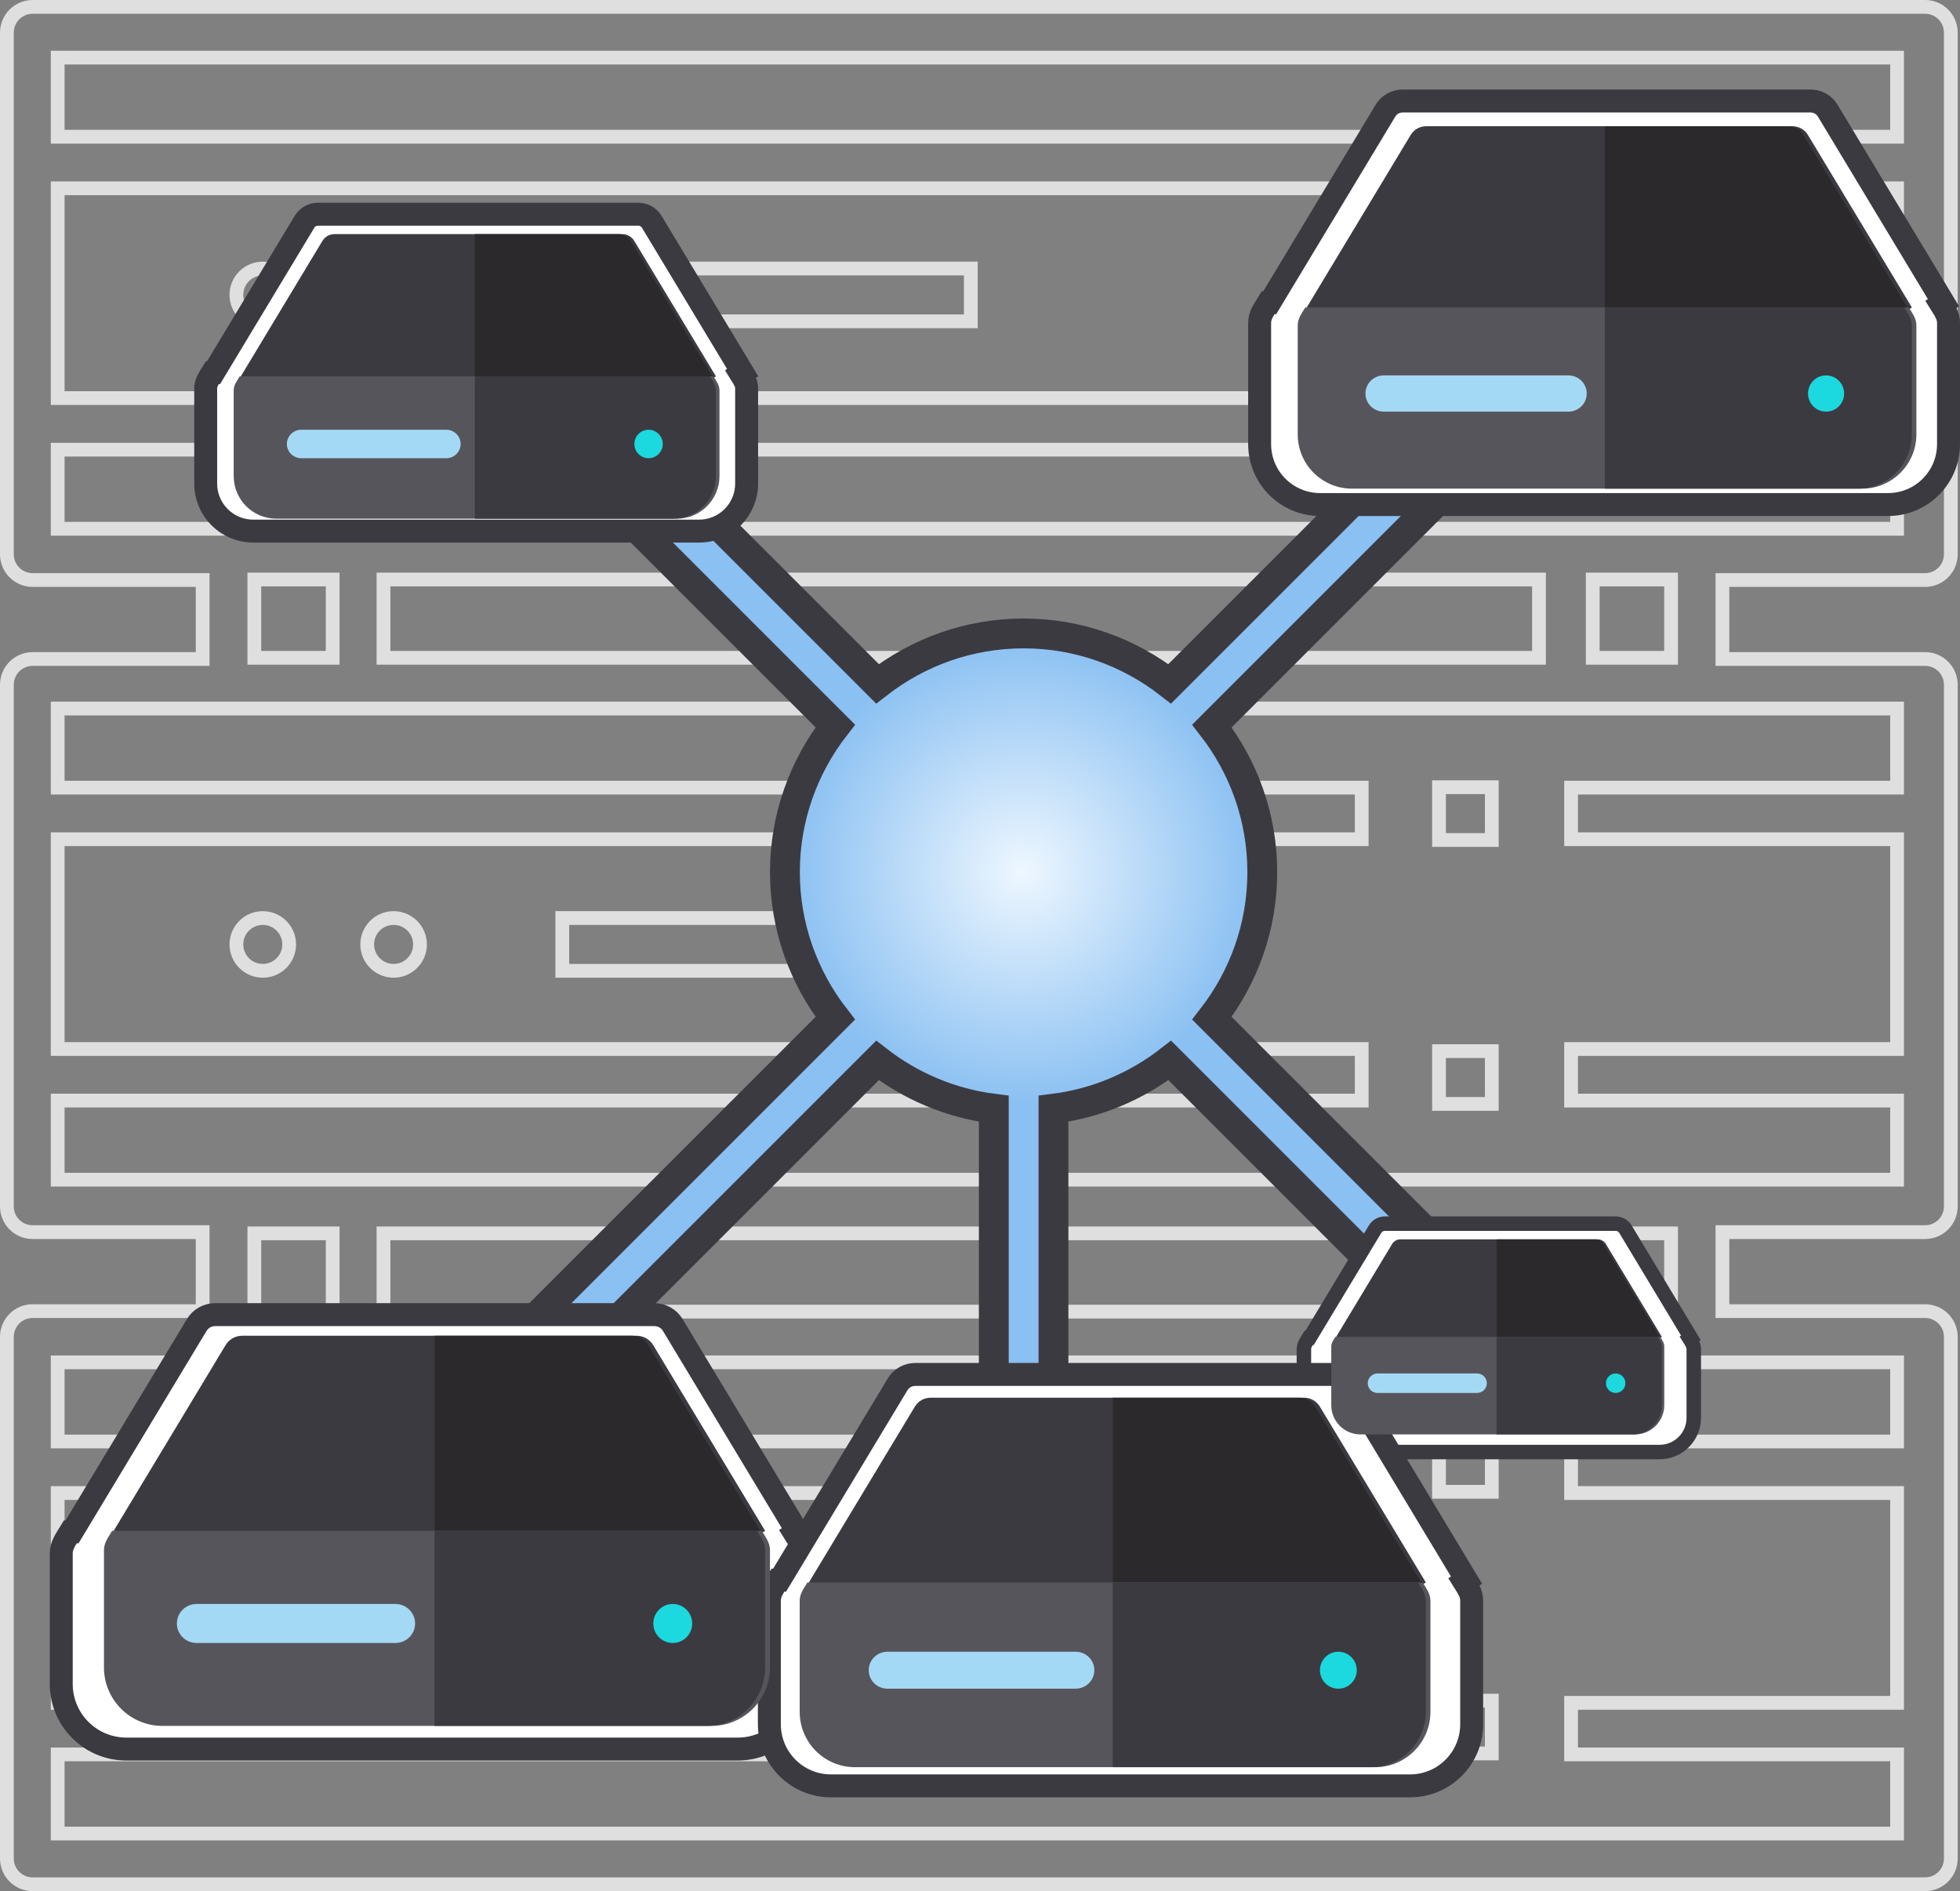 <?xml version="1.0" encoding="UTF-8"?>
<!-- Generated by Pixelmator Pro 3.4.3 -->
<svg width="854" height="824" viewBox="0 0 854 824" xmlns="http://www.w3.org/2000/svg">
    <rect x="0" y="0" width="854" height="824" fill="#808080" stroke="none"/>
    <g id="server-copy" opacity="0.749">
        <path id="Path" fill="none" stroke="#ffffff" stroke-width="6" d="M 650 60 L 650 83 L 627 83 L 627 60 L 650 60 Z"/>
        <path id="path1" fill="none" stroke="#ffffff" stroke-width="6" d="M 650 174 L 650 197 L 627 197 L 627 174 L 650 174 Z"/>
        <path id="Oval" fill="none" stroke="#ffffff" stroke-width="6" d="M 126 128.5 C 126 134.851 120.851 140 114.5 140 C 108.149 140 103 134.851 103 128.5 C 103 122.149 108.149 117 114.5 117 C 120.851 117 126 122.149 126 128.5 Z"/>
        <path id="path2" fill="none" stroke="#ffffff" stroke-width="6" d="M 183 128.5 C 183 134.851 177.851 140 171.5 140 C 165.149 140 160 134.851 160 128.5 C 160 122.149 165.149 117 171.5 117 C 177.851 117 183 122.149 183 128.5 Z"/>
        <path id="path3" fill="none" stroke="#ffffff" stroke-width="6" d="M 423 117 L 423 140 L 245 140 L 245 117 L 423 117 Z"/>
        <path id="path4" fill="none" stroke="#ffffff" stroke-width="6" d="M 650 343 L 650 366 L 627 366 L 627 343 L 650 343 Z"/>
        <path id="path5" fill="none" stroke="#ffffff" stroke-width="6" d="M 650 458 L 650 481 L 627 481 L 627 458 L 650 458 Z"/>
        <path id="path6" fill="none" stroke="#ffffff" stroke-width="6" d="M 126 411.5 C 126 417.851 120.851 423 114.5 423 C 108.149 423 103 417.851 103 411.5 C 103 405.149 108.149 400 114.5 400 C 120.851 400 126 405.149 126 411.5 Z"/>
        <path id="path7" fill="none" stroke="#ffffff" stroke-width="6" d="M 183 411.5 C 183 417.851 177.851 423 171.5 423 C 165.149 423 160 417.851 160 411.5 C 160 405.149 165.149 400 171.5 400 C 177.851 400 183 405.149 183 411.5 Z"/>
        <path id="path8" fill="none" stroke="#ffffff" stroke-width="6" d="M 423 400 L 423 423 L 245 423 L 245 400 L 423 400 Z"/>
        <path id="Shape" fill="none" stroke="#ffffff" stroke-width="6" d="M 14.217 3 L 14.217 3 L 838.783 3 C 841.758 3 844.612 4.181 846.716 6.283 C 848.738 8.304 849.908 11.017 849.995 13.865 L 850 14.207 L 850 241.517 C 850 244.489 848.819 247.34 846.716 249.441 C 844.693 251.463 841.977 252.632 839.126 252.719 L 838.783 252.724 L 750.483 252.724 L 750.483 287.138 L 838.783 287.138 C 841.758 287.138 844.612 288.319 846.716 290.421 C 848.738 292.442 849.908 295.155 849.995 298.002 L 850 298.345 L 850 525.655 C 850 528.627 848.819 531.477 846.716 533.579 C 844.693 535.6 841.977 536.77 839.126 536.857 L 838.783 536.862 L 750.483 536.862 L 750.483 571.276 L 838.783 571.276 C 841.758 571.276 844.612 572.457 846.716 574.559 C 848.738 576.58 849.908 579.293 849.995 582.14 L 850 582.483 L 850 809.793 C 850 812.765 848.819 815.615 846.716 817.717 C 844.693 819.738 841.977 820.908 839.126 820.995 L 838.783 821 L 14.217 821 C 11.242 821 8.388 819.819 6.284 817.717 C 4.262 815.696 3.092 812.983 3.005 810.135 L 3 809.793 L 3 582.483 C 3 579.511 4.181 576.66 6.284 574.559 C 8.307 572.537 11.023 571.368 13.874 571.281 L 14.217 571.276 L 88.3 571.276 L 88.3 536.862 L 14.217 536.862 C 11.242 536.862 8.388 535.681 6.284 533.579 C 4.262 531.558 3.092 528.845 3.005 525.997 L 3 525.655 L 3 298.345 C 3 295.373 4.181 292.522 6.284 290.421 C 8.307 288.4 11.023 287.23 13.874 287.143 L 14.217 287.138 L 88.3 287.138 L 88.3 252.724 L 14.217 252.724 C 11.242 252.724 8.388 251.543 6.284 249.441 C 4.262 247.42 3.092 244.707 3.005 241.86 L 3 241.517 L 3 14.207 C 3 11.235 4.181 8.385 6.284 6.283 C 8.388 4.181 11.242 3 14.217 3 Z M 826.586 593.602 L 25.135 593.602 L 25.135 628.072 L 593.314 628.072 L 593.314 650.542 L 25.135 650.542 L 25.135 741.954 L 593.314 741.954 L 593.314 764.424 L 25.135 764.424 L 25.135 798.895 L 826.586 798.895 L 826.586 764.424 L 684.541 764.424 L 684.541 741.954 L 826.586 741.954 L 826.586 650.542 L 684.541 650.542 L 684.541 628.072 L 826.586 628.072 L 826.586 593.602 Z M 728.114 537.391 L 693.979 537.391 L 693.979 571.496 L 728.114 571.496 L 728.114 537.391 Z M 670.565 537.391 L 167.088 537.391 L 167.088 571.496 L 670.565 571.496 L 670.565 537.391 Z M 144.954 537.391 L 110.819 537.391 L 110.819 571.496 L 144.954 571.496 L 144.954 537.391 Z M 826.586 308.715 L 25.135 308.715 L 25.135 343.185 L 593.314 343.185 L 593.314 365.656 L 25.135 365.656 L 25.135 457.067 L 593.314 457.067 L 593.314 479.537 L 25.135 479.537 L 25.135 514.008 L 826.586 514.008 L 826.586 479.537 L 684.541 479.537 L 684.541 457.067 L 826.586 457.067 L 826.586 365.656 L 684.541 365.656 L 684.541 343.185 L 826.586 343.185 L 826.586 308.715 Z M 728.114 252.504 L 693.979 252.504 L 693.979 286.609 L 728.114 286.609 L 728.114 252.504 Z M 670.565 252.504 L 167.088 252.504 L 167.088 286.609 L 670.565 286.609 L 670.565 252.504 Z M 144.954 252.504 L 110.819 252.504 L 110.819 286.609 L 144.954 286.609 L 144.954 252.504 Z M 826.586 25.105 L 25.135 25.105 L 25.135 59.576 L 593.314 59.576 L 593.314 82.046 L 25.135 82.046 L 25.135 173.458 L 593.314 173.458 L 593.314 195.928 L 25.135 195.928 L 25.135 230.398 L 826.586 230.398 L 826.586 195.928 L 684.541 195.928 L 684.541 173.458 L 826.586 173.458 L 826.586 82.046 L 684.541 82.046 L 684.541 59.576 L 826.586 59.576 L 826.586 25.105 Z"/>
        <path id="path9" fill="none" stroke="#ffffff" stroke-width="6" d="M 650 627 L 650 650 L 627 650 L 627 627 L 650 627 Z"/>
        <path id="path10" fill="none" stroke="#ffffff" stroke-width="6" d="M 650 741 L 650 764 L 627 764 L 627 741 L 650 741 Z"/>
        <path id="path11" fill="none" stroke="#ffffff" stroke-width="6" d="M 126 695.5 C 126 701.851 120.851 707 114.5 707 C 108.149 707 103 701.851 103 695.5 C 103 689.149 108.149 684 114.5 684 C 120.851 684 126 689.149 126 695.5 Z"/>
        <path id="path12" fill="none" stroke="#ffffff" stroke-width="6" d="M 183 695.5 C 183 701.851 177.851 707 171.5 707 C 165.149 707 160 701.851 160 695.5 C 160 689.149 165.149 684 171.5 684 C 177.851 684 183 689.149 183 695.5 Z"/>
        <path id="path13" fill="none" stroke="#ffffff" stroke-width="6" d="M 423 684 L 423 707 L 245 707 L 245 684 L 423 684 Z"/>
    </g>
    <g id="Group">
        <radialGradient id="radialGradient1" cx="445.51" cy="379.719" r="102.115" fx="445.51" fy="379.719" gradientUnits="userSpaceOnUse">
            <stop offset="0" stop-color="#eef7ff" stop-opacity="1"/>
            <stop offset="1" stop-color="#8ac0f2" stop-opacity="1"/>
        </radialGradient>
        <path id="path14" fill="url(#radialGradient1)" stroke="#3c3a41" stroke-width="13" d="M 653 164 C 653 177.455 631.419 159.117 637.438 170.18 L 509.661 297.957 C 492.046 284.242 469.998 276 446 276 C 422.002 276 399.954 284.242 382.326 297.944 L 282.629 198.247 C 287.205 190.512 290 181.62 290 172 C 290 143.322 266.678 120 238 120 C 209.322 120 186 143.322 186 172 C 186 200.678 209.322 224 238 224 C 247.62 224 256.512 221.205 264.247 216.629 L 363.944 316.326 C 350.242 333.954 342 356.002 342 380 C 342 403.998 350.242 426.046 363.944 443.661 L 199.312 608.306 C 185.454 595.735 167.137 588 147 588 C 103.983 588 69 622.983 69 666 C 69 709.017 103.983 744 147 744 C 190.017 744 225 709.017 225 666 C 225 652.545 221.581 639.883 215.562 628.82 L 382.339 462.043 C 396.717 473.223 414.059 480.711 433.013 483.09 L 433.013 615.17 C 396.184 621.384 427 650.416 427 689 C 427 732.017 411.983 725 455 725 C 498.017 725 470 732.017 470 689 C 470 650.429 495.842 621.397 459.013 615.17 L 459.013 483.09 C 477.967 480.711 495.309 473.223 509.687 462.043 L 609.384 561.74 C 604.795 569.488 602 578.38 602 588 C 602 616.678 631 617.678 631 589 C 631 560.322 635.488 538.795 627.753 543.371 L 528.056 443.674 C 541.758 426.046 550 403.998 550 380 C 550 356.002 541.758 333.954 528.056 316.339 L 653.701 190.694 C 667.546 203.265 667.863 164 688 164 C 731.017 164 653 120.983 653 164 Z"/>
        <g id="image-bg">
            <g id="g1">
                <path id="path15" fill="#ffffff" stroke="#3c3a41" stroke-width="10" d="M 110.338 231.404 C 98.875 231.404 89.623 222.153 89.623 210.693 L 89.623 169.271 C 89.623 166.648 91.002 164.854 92.521 162.369 L 93.062 162.369 L 132.67 96.646 C 133.914 94.575 136.133 93.334 138.625 93.334 L 206.607 93.334 L 276.311 93.334 L 278.029 93.334 C 280.521 93.334 282.74 94.575 283.984 96.646 L 323.592 162.369 L 322.748 162.908 C 324.128 165.12 325.312 166.844 325.312 169.271 L 325.312 210.693 C 325.312 222.153 316.061 231.404 304.598 231.404 L 303.027 231.404 L 206.607 231.404 L 110.338 231.404 Z"/>
            </g>
            <g id="g2">
                <path id="path16" fill="#ffffff" stroke="#3c3a41" stroke-width="10" d="M 55.086 762.092 C 39.37 762.092 26.686 749.41 26.686 733.699 L 26.686 676.912 C 26.686 673.316 28.579 670.854 30.662 667.447 L 31.402 667.447 L 85.703 577.344 C 87.409 574.504 90.449 572.801 93.865 572.801 L 187.068 572.801 L 282.629 572.801 L 284.986 572.801 C 288.402 572.801 291.443 574.504 293.148 577.344 L 347.449 667.447 L 346.293 668.188 C 348.185 671.219 349.809 673.585 349.809 676.912 L 349.809 733.699 C 349.809 749.41 337.124 762.092 321.408 762.092 L 319.258 762.092 L 187.068 762.092 L 55.086 762.092 Z"/>
            </g>
            <g id="g3">
                <path id="path17" fill="#ffffff" stroke="#3c3a41" stroke-width="10" d="M 575.223 219.838 C 560.624 219.838 548.842 208.057 548.842 193.463 L 548.842 140.711 C 548.842 137.37 550.601 135.085 552.535 131.92 L 553.225 131.92 L 603.666 48.221 C 605.25 45.583 608.075 44 611.248 44 L 697.826 44 L 786.594 44 L 788.785 44 C 791.958 44 794.783 45.583 796.367 48.221 L 846.809 131.92 L 845.734 132.607 C 847.492 135.424 849 137.62 849 140.711 L 849 193.463 C 849 208.057 837.218 219.838 822.619 219.838 L 820.621 219.838 L 697.826 219.838 L 575.223 219.838 Z"/>
            </g>
            <g id="g4">
                <path id="path18" fill="#ffffff" stroke="#3c3a41" stroke-width="6.309" d="M 583.057 632.682 C 574.795 632.682 568.127 626.013 568.127 617.754 L 568.127 587.898 C 568.127 586.008 569.122 584.715 570.217 582.924 L 570.605 582.924 L 599.152 535.555 C 600.049 534.062 601.649 533.166 603.445 533.166 L 652.443 533.166 L 702.682 533.166 L 703.922 533.166 C 705.718 533.166 707.316 534.062 708.213 535.555 L 736.76 582.924 L 736.152 583.312 C 737.144 584.902 738 586.153 738 587.898 L 738 617.754 C 738 626.013 731.332 632.682 723.07 632.682 L 721.939 632.682 L 652.443 632.682 L 583.057 632.682 Z"/>
            </g>
            <g id="g5">
                <path id="path19" fill="#ffffff" stroke="#3c3a41" stroke-width="10" d="M 362.113 778.135 C 347.23 778.135 335.219 766.123 335.219 751.244 L 335.219 697.463 C 335.219 694.057 337.01 691.727 338.982 688.5 L 339.686 688.5 L 391.111 603.168 C 392.727 600.478 395.607 598.865 398.842 598.865 L 487.109 598.865 L 577.609 598.865 L 579.844 598.865 C 583.079 598.865 585.959 600.478 587.574 603.168 L 639 688.5 L 637.904 689.201 C 639.696 692.073 641.234 694.311 641.234 697.463 L 641.234 751.244 C 641.234 766.123 629.221 778.135 614.338 778.135 L 612.301 778.135 L 487.109 778.135 L 362.113 778.135 Z"/>
            </g>
        </g>
        <g id="images-fg">
            <g id="Group-2-copy">
                <path id="path20" fill="#3c3a41" stroke="none" d="M 276.374 104.976 C 275.257 103.116 273.265 102 271.027 102 L 145.829 102 C 143.591 102 141.599 103.116 140.482 104.976 L 104.911 164 L 120.083 176.4 L 292.543 176.4 L 311.945 164 L 276.374 104.976 Z"/>
                <path id="path21" fill="#2b292c" stroke="none" d="M 310.4 164 L 290.998 176.4 L 206.883 176.4 L 206.883 102 L 269.482 102 C 271.72 102 273.712 103.116 274.829 104.976 L 310.4 164 Z"/>
                <path id="path22" fill="#57555c" stroke="none" d="M 310.886 164 L 104.425 164 C 103.061 166.232 101.821 167.844 101.821 170.2 L 101.821 207.4 C 101.821 217.692 110.13 226 120.424 226 L 294.887 226 C 305.182 226 313.49 217.692 313.49 207.4 L 313.49 170.2 C 313.49 167.844 312.251 166.232 310.886 164 Z"/>
                <path id="path23" fill="#3c3a41" stroke="none" d="M 311.945 170.2 L 311.945 207.4 C 311.945 217.692 303.697 226 293.477 226 L 206.883 226 L 206.883 164 L 309.36 164 C 310.715 166.232 311.945 167.844 311.945 170.2 Z"/>
                <path id="path24" fill="#1bd9de" stroke="none" d="M 288.77 193.45 C 288.77 196.874 286.003 199.65 282.59 199.65 C 279.177 199.65 276.41 196.874 276.41 193.45 C 276.41 190.026 279.177 187.25 282.59 187.25 C 286.003 187.25 288.77 190.026 288.77 193.45 Z"/>
                <path id="path25" fill="#a4d9f5" stroke="none" d="M 194.429 199.65 L 131.27 199.65 C 127.802 199.65 124.996 196.877 124.996 193.45 C 124.996 190.023 127.802 187.25 131.27 187.25 L 194.429 187.25 C 197.897 187.25 200.703 190.023 200.703 193.45 C 200.703 196.877 197.897 199.65 194.429 199.65 Z"/>
            </g>
            <g id="Group-2-copy-2">
                <path id="path26" fill="#3c3a41" stroke="none" d="M 284.606 586.08 C 283.074 583.529 280.343 582 277.275 582 L 105.632 582 C 102.564 582 99.833 583.529 98.301 586.08 L 49.534 667 L 70.336 684 L 306.772 684 L 333.372 667 L 284.606 586.08 Z"/>
                <path id="path27" fill="#2b292c" stroke="none" d="M 331.254 667 L 304.654 684 L 189.335 684 L 189.335 582 L 275.157 582 C 278.225 582 280.956 583.529 282.487 586.08 L 331.254 667 Z"/>
                <path id="path28" fill="#57555c" stroke="none" d="M 331.92 667 L 48.868 667 C 46.998 670.06 45.298 672.27 45.298 675.5 L 45.298 726.5 C 45.298 740.609 56.689 752 70.803 752 L 309.985 752 C 324.099 752 335.49 740.609 335.49 726.5 L 335.49 675.5 C 335.49 672.27 333.791 670.06 331.92 667 Z"/>
                <path id="path29" fill="#3c3a41" stroke="none" d="M 333.372 675.5 L 333.372 726.5 C 333.372 740.609 322.064 752 308.053 752 L 189.335 752 L 189.335 667 L 329.828 667 C 331.685 670.06 333.372 672.27 333.372 675.5 Z"/>
                <path id="path30" fill="#1bd9de" stroke="none" d="M 301.599 707.375 C 301.599 712.069 297.806 715.875 293.127 715.875 C 288.447 715.875 284.654 712.069 284.654 707.375 C 284.654 702.681 288.447 698.875 293.127 698.875 C 297.806 698.875 301.599 702.681 301.599 707.375 Z"/>
                <path id="path31" fill="#a4d9f5" stroke="none" d="M 172.261 715.875 L 85.672 715.875 C 80.918 715.875 77.071 712.073 77.071 707.375 C 77.071 702.677 80.918 698.875 85.672 698.875 L 172.261 698.875 C 177.015 698.875 180.862 702.677 180.862 707.375 C 180.862 712.073 177.015 715.875 172.261 715.875 Z"/>
            </g>
            <g id="Group-2-copy-3">
                <path id="path32" fill="#3c3a41" stroke="none" d="M 787.732 58.79 C 786.309 56.421 783.772 55 780.922 55 L 621.477 55 C 618.627 55 616.09 56.421 614.668 58.79 L 569.367 133.959 L 588.69 149.751 L 808.323 149.751 L 833.032 133.959 L 787.732 58.79 Z"/>
                <path id="path33" fill="#2b292c" stroke="none" d="M 831.065 133.959 L 806.355 149.751 L 699.232 149.751 L 699.232 55 L 778.954 55 C 781.804 55 784.341 56.421 785.764 58.79 L 831.065 133.959 Z"/>
                <path id="path34" fill="#57555c" stroke="none" d="M 831.684 133.959 L 568.748 133.959 C 567.01 136.802 565.432 138.855 565.432 141.855 L 565.432 189.23 C 565.432 202.337 576.013 212.918 589.124 212.918 L 811.307 212.918 C 824.418 212.918 835 202.337 835 189.23 L 835 141.855 C 835 138.855 833.421 136.802 831.684 133.959 Z"/>
                <path id="path35" fill="#3c3a41" stroke="none" d="M 833.032 141.855 L 833.032 189.23 C 833.032 202.337 822.528 212.918 809.513 212.918 L 699.232 212.918 L 699.232 133.959 L 829.74 133.959 C 831.465 136.802 833.032 138.855 833.032 141.855 Z"/>
                <path id="path36" fill="#1bd9de" stroke="none" d="M 803.518 171.465 C 803.518 175.825 799.994 179.361 795.647 179.361 C 791.3 179.361 787.776 175.825 787.776 171.465 C 787.776 167.104 791.3 163.569 795.647 163.569 C 799.994 163.569 803.518 167.104 803.518 171.465 Z"/>
                <path id="path37" fill="#a4d9f5" stroke="none" d="M 683.371 179.361 L 602.937 179.361 C 598.52 179.361 594.946 175.829 594.946 171.465 C 594.946 167.1 598.52 163.569 602.937 163.569 L 683.371 163.569 C 687.788 163.569 691.361 167.1 691.361 171.465 C 691.361 175.829 687.788 179.361 683.371 179.361 Z"/>
            </g>
            <g id="Group-2-copy-4">
                <path id="path38" fill="#3c3a41" stroke="none" d="M 699.71 542.04 C 698.944 540.765 697.578 540 696.044 540 L 610.223 540 C 608.689 540 607.323 540.765 606.557 542.04 L 582.174 582.5 L 592.575 591 L 710.793 591 L 724.093 582.5 L 699.71 542.04 Z"/>
                <path id="path39" fill="#2b292c" stroke="none" d="M 723.034 582.5 L 709.734 591 L 652.075 591 L 652.075 540 L 694.985 540 C 696.519 540 697.885 540.765 698.651 542.04 L 723.034 582.5 Z"/>
                <path id="path40" fill="#57555c" stroke="none" d="M 723.367 582.5 L 581.841 582.5 C 580.906 584.03 580.056 585.135 580.056 586.75 L 580.056 612.25 C 580.056 619.305 585.752 625 592.809 625 L 712.4 625 C 719.457 625 725.152 619.305 725.152 612.25 L 725.152 586.75 C 725.152 585.135 724.302 584.03 723.367 582.5 Z"/>
                <path id="path41" fill="#3c3a41" stroke="none" d="M 724.093 586.75 L 724.093 612.25 C 724.093 619.305 718.439 625 711.434 625 L 652.075 625 L 652.075 582.5 L 722.321 582.5 C 723.249 584.03 724.093 585.135 724.093 586.75 Z"/>
                <path id="path42" fill="#1bd9de" stroke="none" d="M 708.207 602.688 C 708.207 605.035 706.31 606.938 703.97 606.938 C 701.631 606.938 699.734 605.035 699.734 602.688 C 699.734 600.34 701.631 598.438 703.97 598.438 C 706.31 598.438 708.207 600.34 708.207 602.688 Z"/>
                <path id="path43" fill="#a4d9f5" stroke="none" d="M 643.537 606.938 L 600.243 606.938 C 597.866 606.938 595.942 605.037 595.942 602.688 C 595.942 600.338 597.866 598.438 600.243 598.438 L 643.537 598.438 C 645.915 598.438 647.838 600.338 647.838 602.688 C 647.838 605.037 645.915 606.938 643.537 606.938 Z"/>
            </g>
            <g id="Group-2-copy-5">
                <path id="path44" fill="#3c3a41" stroke="none" d="M 575.07 612.864 C 573.619 610.448 571.033 609 568.127 609 L 405.571 609 C 402.665 609 400.079 610.448 398.628 612.864 L 352.444 689.5 L 372.144 705.6 L 596.063 705.6 L 621.255 689.5 L 575.07 612.864 Z"/>
                <path id="path45" fill="#2b292c" stroke="none" d="M 619.249 689.5 L 594.057 705.6 L 484.843 705.6 L 484.843 609 L 566.121 609 C 569.027 609 571.613 610.448 573.064 612.864 L 619.249 689.5 Z"/>
                <path id="path46" fill="#57555c" stroke="none" d="M 619.88 689.5 L 351.813 689.5 C 350.041 692.398 348.432 694.491 348.432 697.55 L 348.432 745.85 C 348.432 759.212 359.22 770 372.586 770 L 599.106 770 C 612.473 770 623.261 759.212 623.261 745.85 L 623.261 697.55 C 623.261 694.491 621.651 692.398 619.88 689.5 Z"/>
                <path id="path47" fill="#3c3a41" stroke="none" d="M 621.255 697.55 L 621.255 745.85 C 621.255 759.212 610.545 770 597.276 770 L 484.843 770 L 484.843 689.5 L 617.898 689.5 C 619.657 692.398 621.255 694.491 621.255 697.55 Z"/>
                <path id="path48" fill="#1bd9de" stroke="none" d="M 591.164 727.737 C 591.164 732.183 587.571 735.787 583.14 735.787 C 578.708 735.787 575.115 732.183 575.115 727.737 C 575.115 723.292 578.708 719.688 583.14 719.688 C 587.571 719.688 591.164 723.292 591.164 727.737 Z"/>
                <path id="path49" fill="#a4d9f5" stroke="none" d="M 468.673 735.787 L 386.668 735.787 C 382.166 735.787 378.522 732.187 378.522 727.737 C 378.522 723.288 382.166 719.688 386.668 719.688 L 468.673 719.688 C 473.175 719.688 476.819 723.288 476.819 727.737 C 476.819 732.187 473.175 735.787 468.673 735.787 Z"/>
            </g>
        </g>
    </g>
</svg>
